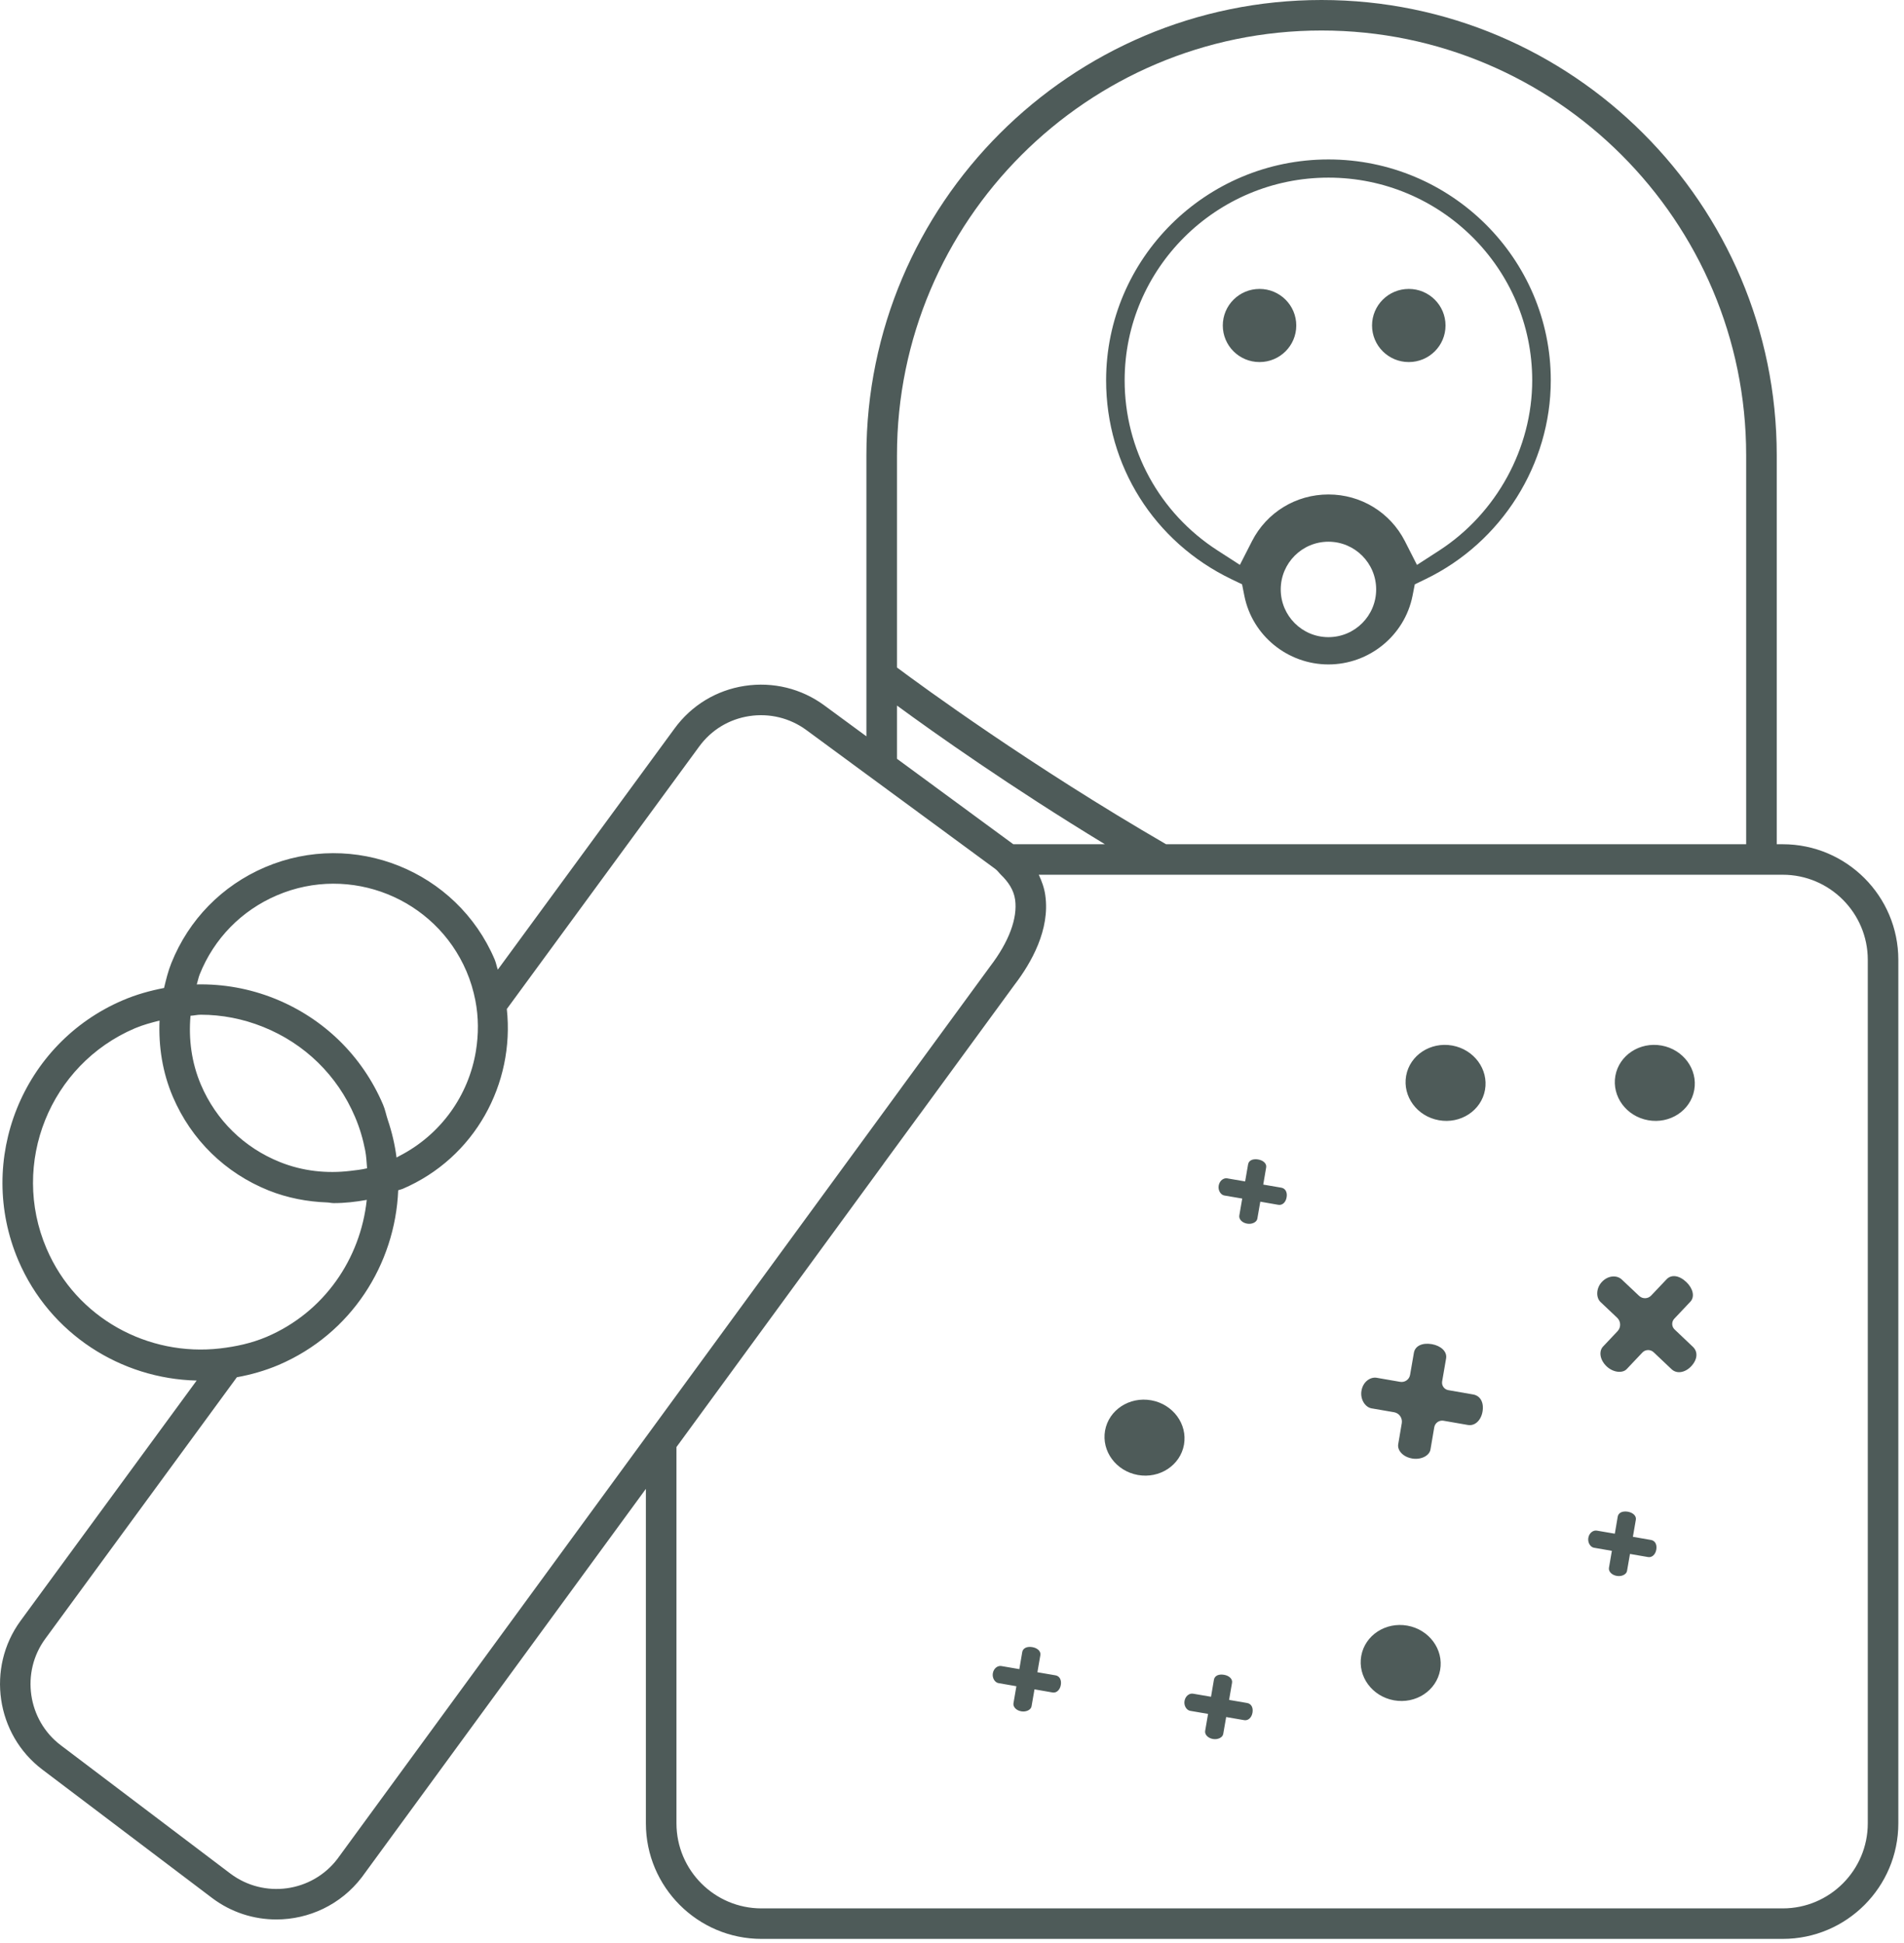 <?xml version="1.0" encoding="UTF-8"?>
<svg width="49px" height="50px" viewBox="0 0 49 50" version="1.1" xmlns="http://www.w3.org/2000/svg" xmlns:xlink="http://www.w3.org/1999/xlink">
    <!-- Generator: sketchtool 63.1 (101010) - https://sketch.com -->
    <title>FDB2C6A8-0340-4EF5-B04D-A95411944858@1,5x</title>
    <desc>Created with sketchtool.</desc>
    <g id="Financeur_Cadhoc_prospect-/-UI" stroke="none" stroke-width="1" fill="none" fill-rule="evenodd">
        <g id="01_01_Commande-Prospect-Cadhoc" transform="translate(-882, -326)" fill="#4E5B59" fill-rule="nonzero">
            <g id="Group-19" transform="translate(403, 326)">
                <g id="Group-22">
                    <g id="Group-9" transform="translate(465, 0)">
                        <g id="V2-/-picto-/-moyen-/-Aucun-Copy-3" transform="translate(14, 0)">
                            <path d="M34.01,0 C40.469,0 45.725,5.254 45.725,11.713 L45.725,11.713 L45.725,21.725 L45.88,21.725 C47.52,21.725 48.854,23.059 48.854,24.699 L48.854,24.699 L48.854,46.92 C48.854,48.56 47.52,49.894 45.88,49.894 L45.88,49.894 L19.597,49.894 C17.957,49.894 16.622,48.56 16.622,46.92 L16.622,46.92 L16.622,38.313 L9.312,48.307 C8.767,49.02 7.943,49.394 7.111,49.394 C6.532,49.394 5.949,49.213 5.454,48.838 L5.454,48.838 L1.089,45.536 C-0.104,44.634 -0.355,42.918 0.528,41.71 L0.528,41.71 L5.061,35.526 C3.12,35.482 1.286,34.335 0.473,32.437 C-0.631,29.849 0.574,26.845 3.161,25.74 C3.506,25.592 3.863,25.493 4.222,25.424 C4.274,25.208 4.326,24.99 4.411,24.78 C4.859,23.664 5.714,22.79 6.819,22.317 C9.104,21.342 11.754,22.405 12.729,24.687 C12.766,24.774 12.78,24.864 12.811,24.952 L12.811,24.952 L17.361,18.745 C17.796,18.15 18.437,17.761 19.166,17.65 C19.89,17.54 20.622,17.716 21.215,18.153 L21.215,18.153 L22.297,18.948 L22.297,11.713 C22.297,5.254 27.552,0 34.01,0 Z M45.88,22.51 L26.733,22.51 C26.812,22.677 26.875,22.851 26.901,23.039 C27.027,23.92 26.543,24.774 26.113,25.336 L26.113,25.336 L23.663,28.686 C23.619,28.635 23.578,28.586 23.539,28.538 L23.552,28.554 L23.552,28.554 L23.662,28.686 L22.74,29.945 L22.741,29.946 L17.409,37.237 L17.409,46.92 C17.409,48.127 18.389,49.109 19.597,49.109 L19.597,49.109 L45.88,49.109 C47.087,49.109 48.068,48.127 48.068,46.92 L48.068,46.92 L48.068,24.699 C48.068,23.493 47.087,22.51 45.88,22.51 L45.88,22.51 Z M20.751,18.786 C20.325,18.474 19.802,18.349 19.285,18.427 C18.763,18.506 18.305,18.784 17.994,19.21 L17.994,19.21 L13.043,25.965 C13.251,27.884 12.222,29.798 10.358,30.595 C10.322,30.61 10.284,30.615 10.248,30.629 C10.17,32.535 9.039,34.325 7.172,35.124 C6.819,35.274 6.459,35.375 6.096,35.441 L6.096,35.441 L1.163,42.174 C0.531,43.037 0.711,44.265 1.563,44.91 L1.563,44.91 L5.927,48.212 C6.791,48.864 8.026,48.696 8.682,47.837 L8.682,47.837 L16.622,36.981 L17.409,35.905 L22.506,28.936 L22.506,28.936 L23.178,28.017 C23.229,28.113 23.303,28.227 23.399,28.357 C23.302,28.227 23.228,28.113 23.178,28.016 L23.178,28.016 L25.484,24.865 C25.966,24.234 26.191,23.628 26.124,23.15 C26.089,22.904 25.953,22.698 25.759,22.51 C25.708,22.46 25.673,22.404 25.61,22.358 L25.61,22.358 L24.749,21.725 L23.084,20.501 L22.297,19.923 Z M31.5,43.098 C31.631,43.12 31.724,43.204 31.707,43.303 L31.631,43.744 L32.097,43.824 C32.201,43.843 32.256,43.941 32.233,44.073 C32.212,44.196 32.125,44.283 32.02,44.265 L31.556,44.185 L31.48,44.621 C31.465,44.708 31.347,44.772 31.216,44.75 C31.077,44.725 31,44.628 31.015,44.541 L31.09,44.104 L30.629,44.025 C30.537,44.009 30.463,43.894 30.484,43.771 C30.507,43.639 30.613,43.568 30.704,43.584 L31.166,43.663 L31.241,43.223 C31.259,43.124 31.361,43.074 31.5,43.098 Z M26.568,42.386 C26.698,42.408 26.791,42.492 26.774,42.592 L26.698,43.032 L27.164,43.112 C27.268,43.13 27.323,43.23 27.3,43.361 C27.279,43.484 27.192,43.571 27.088,43.553 L26.623,43.472 L26.547,43.91 C26.533,43.995 26.415,44.06 26.284,44.038 C26.144,44.014 26.067,43.916 26.082,43.83 L26.157,43.392 L25.696,43.312 C25.605,43.297 25.53,43.182 25.551,43.059 C25.574,42.926 25.68,42.856 25.772,42.873 L26.233,42.952 L26.308,42.511 C26.326,42.413 26.428,42.362 26.568,42.386 Z M36.219,41.833 C36.779,41.933 37.157,42.445 37.062,42.976 C36.967,43.506 36.436,43.855 35.875,43.755 C35.314,43.654 34.937,43.143 35.032,42.612 C35.127,42.081 35.658,41.733 36.219,41.833 Z M41.893,38.901 C42.023,38.924 42.116,39.008 42.099,39.107 L42.023,39.547 L42.489,39.628 C42.593,39.646 42.648,39.745 42.625,39.877 C42.604,40 42.517,40.086 42.413,40.068 L41.948,39.988 L41.872,40.425 C41.858,40.511 41.74,40.576 41.609,40.553 C41.469,40.529 41.392,40.431 41.407,40.345 L41.482,39.908 L41.021,39.828 C40.93,39.813 40.856,39.698 40.876,39.574 C40.899,39.442 41.005,39.372 41.097,39.388 L41.558,39.467 L41.633,39.026 C41.651,38.928 41.753,38.878 41.893,38.901 Z M29.627,36.034 C30.187,36.134 30.564,36.646 30.47,37.177 C30.375,37.707 29.844,38.056 29.283,37.956 C28.722,37.855 28.345,37.344 28.439,36.813 C28.535,36.282 29.066,35.934 29.627,36.034 Z M36.848,34.589 C37.08,34.63 37.246,34.779 37.216,34.955 L37.114,35.548 C37.096,35.654 37.167,35.755 37.273,35.773 L37.91,35.884 C38.097,35.915 38.194,36.091 38.153,36.326 C38.115,36.546 37.961,36.701 37.776,36.669 L37.149,36.56 C37.037,36.541 36.931,36.616 36.911,36.728 L36.813,37.304 C36.786,37.457 36.574,37.572 36.342,37.532 C36.094,37.489 35.956,37.314 35.984,37.161 L36.075,36.624 C36.098,36.491 36.009,36.364 35.875,36.341 L35.295,36.241 C35.133,36.212 35,36.008 35.038,35.788 C35.078,35.553 35.268,35.427 35.431,35.455 L36.032,35.559 C36.154,35.58 36.269,35.499 36.289,35.378 L36.387,34.812 C36.417,34.636 36.6,34.547 36.848,34.589 Z M43.397,32.99 C43.568,33.152 43.624,33.368 43.501,33.498 L43.088,33.935 C43.014,34.014 43.018,34.137 43.096,34.211 L43.565,34.656 C43.703,34.785 43.687,34.985 43.523,35.159 C43.37,35.321 43.156,35.364 43.019,35.235 L42.557,34.798 C42.475,34.72 42.344,34.723 42.266,34.806 L41.865,35.23 C41.758,35.344 41.519,35.323 41.347,35.161 C41.164,34.987 41.147,34.766 41.254,34.652 L41.628,34.256 C41.721,34.158 41.716,34.003 41.618,33.91 L41.19,33.505 C41.07,33.392 41.073,33.148 41.227,32.986 C41.39,32.813 41.617,32.812 41.737,32.926 L42.182,33.346 C42.271,33.431 42.411,33.427 42.495,33.337 L42.89,32.92 C43.013,32.79 43.214,32.817 43.397,32.99 Z M4.106,26.263 C3.892,26.317 3.677,26.374 3.47,26.462 C1.281,27.397 0.261,29.939 1.197,32.128 C1.964,33.925 3.816,34.914 5.668,34.699 C6.068,34.652 6.468,34.568 6.858,34.403 C6.859,34.402 6.861,34.402 6.863,34.401 C8.349,33.766 9.277,32.386 9.438,30.882 L9.438,30.882 L9.445,30.873 L9.445,30.873 L9.443,30.873 L9.438,30.882 C9.438,30.88 9.438,30.879 9.438,30.877 C9.158,30.928 8.874,30.96 8.589,30.96 C8.533,30.96 8.476,30.945 8.42,30.943 C7.91,30.924 7.401,30.829 6.913,30.634 C5.797,30.186 4.922,29.331 4.449,28.225 C4.18,27.595 4.078,26.927 4.106,26.263 Z M32.379,29.837 C32.51,29.859 32.603,29.943 32.585,30.042 L32.51,30.483 L32.976,30.563 C33.079,30.581 33.135,30.68 33.111,30.812 C33.091,30.935 33.004,31.022 32.899,31.004 L32.434,30.923 L32.358,31.36 C32.344,31.447 32.226,31.511 32.095,31.488 C31.956,31.464 31.879,31.366 31.894,31.28 L31.969,30.843 L31.508,30.764 C31.416,30.748 31.342,30.633 31.363,30.51 C31.386,30.378 31.492,30.307 31.583,30.323 L32.044,30.402 L32.12,29.962 C32.137,29.863 32.239,29.813 32.379,29.837 Z M5.165,26.112 C5.077,26.112 4.99,26.134 4.903,26.139 C4.85,26.739 4.929,27.346 5.172,27.916 C5.562,28.829 6.284,29.535 7.205,29.904 C7.79,30.139 8.408,30.203 9.014,30.131 C9.16,30.114 9.303,30.098 9.447,30.064 C9.433,29.911 9.429,29.759 9.399,29.607 C9.342,29.313 9.257,29.021 9.134,28.735 C8.682,27.675 7.843,26.855 6.773,26.426 C6.254,26.217 5.709,26.112 5.165,26.112 Z M12.005,24.996 C11.201,23.113 9.012,22.234 7.129,23.039 C6.216,23.429 5.509,24.151 5.14,25.072 C5.106,25.157 5.091,25.246 5.064,25.332 C5.741,25.318 6.42,25.437 7.066,25.696 C8.331,26.204 9.323,27.173 9.858,28.426 C9.913,28.554 9.936,28.686 9.979,28.815 C10.088,29.137 10.163,29.46 10.205,29.787 C10.225,29.777 10.244,29.764 10.266,29.753 L10.266,29.753 L10.208,29.831 L10.208,29.831 L10.209,29.831 L10.266,29.753 C11.349,29.201 12.06,28.186 12.247,27.05 C12.317,26.622 12.319,26.18 12.233,25.741 C12.183,25.49 12.11,25.24 12.005,24.996 Z M37.374,26.905 C37.934,27.006 38.312,27.517 38.217,28.048 C38.121,28.579 37.59,28.928 37.029,28.827 C36.468,28.727 36.093,28.215 36.187,27.684 C36.282,27.154 36.813,26.805 37.374,26.905 Z M42.76,26.905 C43.32,27.006 43.697,27.517 43.602,28.048 C43.508,28.579 42.976,28.928 42.415,28.827 C41.854,28.727 41.478,28.215 41.572,27.684 C41.668,27.154 42.199,26.805 42.76,26.905 Z M23.084,18.156 L23.084,19.526 L26.076,21.724 L26.076,21.725 L28.435,21.725 C26.012,20.254 24.049,18.864 23.084,18.156 L23.084,18.156 Z M34.01,0.785 C27.985,0.785 23.084,5.688 23.084,11.713 L23.084,11.713 L23.084,17.177 C23.739,17.666 26.53,19.708 30.009,21.725 L30.009,21.725 L44.938,21.725 L44.938,11.713 C44.938,5.688 40.036,0.785 34.01,0.785 Z M34.188,4.103 C37.343,4.103 39.91,6.653 39.91,9.787 C39.91,11.949 38.646,13.957 36.687,14.903 L36.687,14.903 L36.41,15.037 L36.351,15.337 C36.146,16.357 35.235,17.098 34.188,17.098 C33.139,17.098 32.23,16.357 32.025,15.337 L32.025,15.337 L31.965,15.036 L31.688,14.903 C29.7,13.945 28.466,11.984 28.466,9.787 C28.466,6.653 31.032,4.103 34.188,4.103 Z M34.187,13.94 C33.51,13.94 32.96,14.49 32.96,15.168 C32.96,15.846 33.51,16.396 34.187,16.396 C34.866,16.396 35.416,15.846 35.416,15.168 C35.416,14.49 34.866,13.94 34.187,13.94 Z M34.188,4.571 C31.296,4.571 28.943,6.911 28.943,9.787 C28.943,11.565 29.838,13.201 31.334,14.165 L31.334,14.165 L31.909,14.536 L32.22,13.926 C32.599,13.184 33.353,12.724 34.188,12.724 C35.023,12.724 35.776,13.184 36.155,13.925 L36.155,13.925 L36.466,14.537 L37.043,14.164 C38.517,13.206 39.432,11.53 39.432,9.787 C39.432,6.911 37.079,4.571 34.188,4.571 Z M32.415,7.435 C32.937,7.435 33.36,7.856 33.36,8.376 C33.36,8.896 32.937,9.317 32.415,9.317 C31.892,9.317 31.469,8.896 31.469,8.376 C31.469,7.856 31.892,7.435 32.415,7.435 Z M36.256,7.435 C36.778,7.435 37.201,7.856 37.201,8.376 C37.201,8.896 36.778,9.317 36.256,9.317 C35.733,9.317 35.31,8.896 35.31,8.376 C35.31,7.856 35.733,7.435 36.256,7.435 Z" id="Combined-Shape"></path>
                        </g>
                    </g>
                </g>
            </g>
        </g>
    </g>
</svg>
